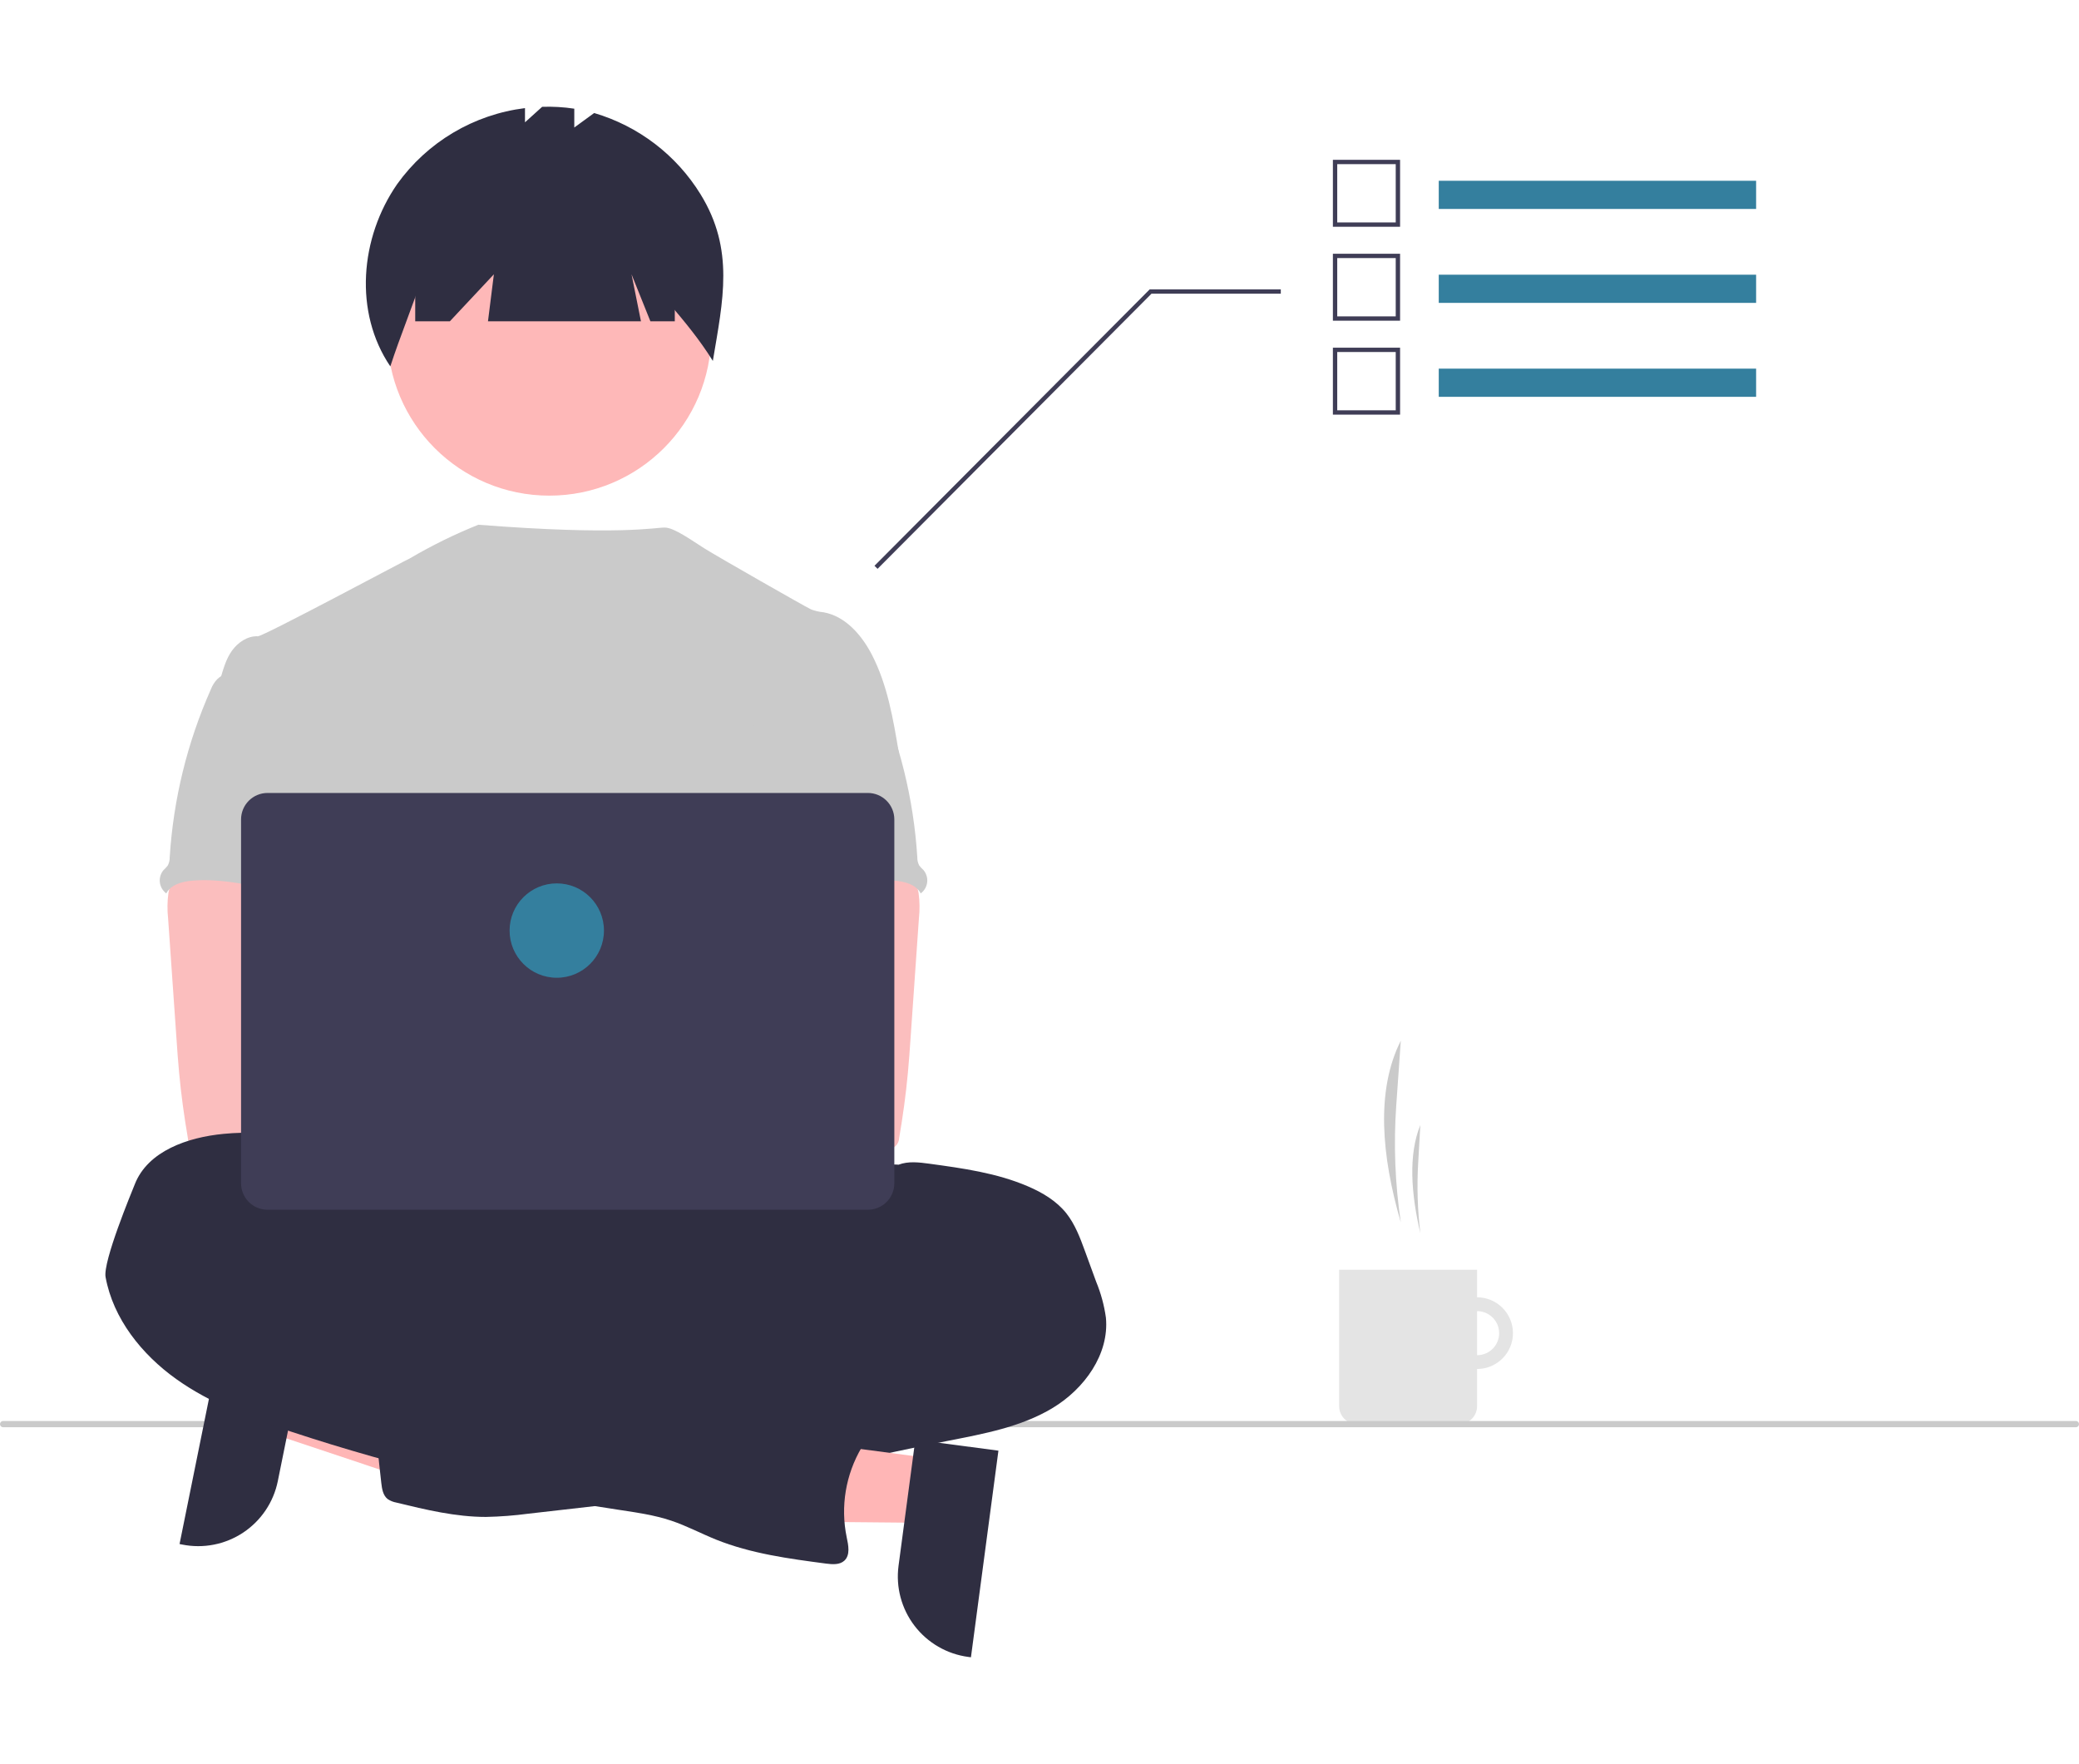 <!-- paste svg(s) here -->
<!-- paste svg(s) here -->
<svg width="343" height="291" viewBox="0 44.56 330.46 246.44" fill="none" xmlns="http://www.w3.org/2000/svg">
<g clip-path="url(#clip0_75_67)">
<path d="M234.785 233.788C233.658 233.788 232.555 234.122 231.618 234.748C230.68 235.374 229.95 236.263 229.518 237.304C229.087 238.345 228.974 239.49 229.194 240.595C229.414 241.7 229.957 242.715 230.754 243.511C231.551 244.308 232.567 244.85 233.673 245.07C234.779 245.29 235.925 245.177 236.967 244.746C238.009 244.315 238.899 243.585 239.525 242.648C240.152 241.711 240.486 240.61 240.486 239.484C240.486 237.973 239.886 236.524 238.816 235.456C237.747 234.388 236.297 233.788 234.785 233.788ZM234.785 242.989C234.091 242.989 233.413 242.783 232.836 242.398C232.259 242.013 231.809 241.466 231.544 240.825C231.278 240.185 231.209 239.48 231.344 238.8C231.48 238.12 231.814 237.495 232.304 237.005C232.795 236.515 233.42 236.181 234.101 236.046C234.781 235.911 235.487 235.98 236.128 236.245C236.769 236.511 237.317 236.96 237.702 237.536C238.088 238.113 238.294 238.79 238.294 239.484V239.484C238.294 240.413 237.924 241.305 237.266 241.962C236.608 242.62 235.716 242.989 234.785 242.989V242.989Z" fill="#E4E4E4"/>
<path d="M212.858 229.406H234.785V251.089C234.785 251.845 234.484 252.571 233.949 253.107C233.413 253.642 232.686 253.942 231.929 253.942H215.715C214.957 253.942 214.23 253.642 213.695 253.107C213.159 252.571 212.858 251.845 212.858 251.089V229.406V229.406Z" fill="#E4E4E4"/>
<path d="M330.018 254.439H0.445C0.322 254.425 0.21 254.367 0.127 254.276C0.045 254.184 0 254.066 0 253.943C0 253.82 0.045 253.702 0.127 253.61C0.21 253.519 0.322 253.461 0.445 253.447H330.018C330.14 253.461 330.253 253.519 330.335 253.61C330.417 253.702 330.462 253.82 330.462 253.943C330.462 254.066 330.417 254.184 330.335 254.276C330.253 254.367 330.14 254.425 330.018 254.439V254.439Z" fill="#CACACA"/>
<path d="M44.362 245.074L42.324 255.144L80.228 267.792L83.237 252.93L44.362 245.074Z" fill="#FFB6B6"/>
<path d="M48.173 243.171L44.158 263.001L44.158 263.002C43.479 266.354 41.496 269.299 38.644 271.189C35.792 273.079 32.305 273.761 28.951 273.083L28.54 273L35.113 240.532L48.173 243.171Z" fill="#2F2E41"/>
<path d="M87.315 106.374C101.529 106.374 113.052 94.861 113.052 80.66C113.052 66.459 101.529 54.947 87.315 54.947C73.101 54.947 61.579 66.459 61.579 80.66C61.579 94.861 73.101 106.374 87.315 106.374Z" fill="#FEB8B8"/>
<path d="M111.353 58.477C107.506 52.234 101.483 47.634 94.444 45.562L91.284 47.866V44.874C89.594 44.616 87.882 44.517 86.174 44.577L83.448 47.041V44.782C79.412 45.283 75.523 46.614 72.028 48.691C68.532 50.769 65.506 53.547 63.138 56.851C57.219 65.377 56.219 77.24 62.042 85.834C63.64 80.927 65.58 76.322 67.179 71.415C68.435 71.586 69.708 71.592 70.966 71.433L72.91 66.9L73.454 71.241C79.481 70.717 88.421 69.565 94.135 68.51L93.579 65.179L96.904 67.946C98.654 67.544 99.694 67.178 99.608 66.899C103.857 73.744 109.058 78.116 113.307 84.961C114.921 75.309 116.779 67.284 111.353 58.477Z" fill="#2F2E41"/>
<path d="M95.689 248.924C132.288 248.924 161.957 240.632 161.957 230.404C161.957 220.176 132.288 211.885 95.689 211.885C59.09 211.885 29.421 220.176 29.421 230.404C29.421 240.632 59.09 248.924 95.689 248.924Z" fill="#2F2E41"/>
<path d="M142.861 147.195C141.976 141.875 141.063 136.454 138.589 131.662C136.962 128.523 134.381 125.532 130.901 124.911C130.215 124.85 129.541 124.694 128.899 124.448C127.879 123.957 114.176 116.142 111.998 114.78C110.128 113.612 107.176 111.448 105.687 111.448C104.19 111.415 98.448 112.75 76.036 111C72.266 112.512 68.616 114.305 65.115 116.365C65.043 116.317 41.854 128.758 40.983 128.725C39.333 128.656 37.799 129.711 36.854 131.041C35.908 132.37 35.464 134.015 35 135.606C40.065 146.875 44.699 158.158 49.764 169.428C50.002 169.852 50.127 170.329 50.131 170.816C50.029 171.32 49.813 171.795 49.501 172.204C47.017 176.19 47.096 181.204 47.367 185.89C47.639 190.575 47.974 195.525 45.878 199.724C45.308 200.878 44.567 201.933 44.025 203.086C42.755 205.697 42.296 214.05 43.038 216.856L135.953 219.515C133.956 214.028 142.861 147.195 142.861 147.195Z" fill="#CACACA"/>
<path d="M26.775 169.515C26.59 170.855 26.571 172.213 26.719 173.557L28.051 192.665C28.176 194.466 28.299 196.263 28.468 198.059C28.788 201.546 29.265 205.004 29.858 208.458C29.871 208.948 30.078 209.413 30.435 209.751C30.791 210.089 31.267 210.271 31.757 210.259C37.62 211.498 43.676 211.449 49.659 211.111C58.789 210.602 82.145 209.639 83.572 207.787C84.999 205.935 84.168 202.939 82.307 201.442C80.446 199.944 49.624 196.293 49.624 196.293C49.925 193.909 50.834 191.663 51.695 189.399C53.243 185.384 54.689 181.237 54.717 176.935C54.745 172.634 53.123 168.111 49.596 165.647C46.695 163.624 42.96 163.249 39.425 163.332C36.853 163.406 32.408 162.79 30.059 163.795C28.2 164.613 27.122 167.697 26.775 169.515Z" fill="#FBBEBE"/>
<path d="M142.832 212.709C144.375 212.121 146.076 212.334 147.73 212.556C153.055 213.283 158.459 214.029 163.394 216.154C165.711 217.145 167.917 218.469 169.483 220.417C170.873 222.172 171.684 224.32 172.454 226.436L174.234 231.307C174.99 233.137 175.512 235.055 175.786 237.016C176.342 242.845 172.352 248.34 167.334 251.369C162.315 254.397 156.406 255.475 150.65 256.605C144.894 257.735 139.116 258.984 133.384 260.309C130.71 261.002 127.997 261.535 125.26 261.906C119.124 262.6 112.711 261.577 106.881 263.605C104.564 264.416 102.288 265.62 99.885 266.18C98.287 266.516 96.672 266.761 95.047 266.916L84.013 268.175C81.769 268.475 79.511 268.648 77.247 268.694C72.428 268.694 67.687 267.553 63.007 266.413C62.51 266.326 62.037 266.135 61.618 265.853C60.877 265.27 60.715 264.237 60.608 263.302C60.135 259.163 59.722 255.019 59.367 250.871C59.256 249.524 59.173 248.065 59.91 246.931C60.837 245.543 62.644 245.107 64.294 244.838C71.29 243.695 78.376 243.203 85.463 243.37C88.155 240.68 92.595 240.667 96.122 239.203C97.419 238.608 98.675 237.926 99.88 237.161C106.188 233.484 113.238 231.259 120.516 230.647C121.941 230.604 123.357 230.402 124.738 230.045C127.467 229.198 129.956 226.892 132.759 227.457C133.106 226.499 133.348 225.216 134.148 224.559C134.545 224.221 135.038 223.994 135.404 223.633C136.178 222.85 136.248 221.619 136.132 220.526C136.015 219.433 135.756 218.313 136.039 217.248C136.156 216.845 136.33 216.46 136.553 216.104C137.939 213.709 140.038 212.477 142.832 212.709Z" fill="#2F2E41"/>
<path d="M34.538 135.537C34.087 136.009 33.737 136.568 33.51 137.181C29.764 145.615 27.551 154.649 26.976 163.858C26.986 164.307 26.882 164.752 26.675 165.15C26.47 165.415 26.242 165.661 25.993 165.886C25.777 166.143 25.613 166.439 25.511 166.759C25.409 167.079 25.371 167.416 25.4 167.75C25.428 168.085 25.522 168.41 25.677 168.708C25.831 169.007 26.043 169.271 26.299 169.488C26.341 169.523 26.385 169.557 26.429 169.59C27.194 168.153 29.024 167.683 30.651 167.558C38.441 166.942 46.05 170.563 53.863 170.29C53.312 168.387 52.519 166.558 52.069 164.632C50.081 156.08 55.04 146.77 52 138.533C51.393 136.885 50.378 135.264 48.779 134.542C48.117 134.275 47.425 134.092 46.717 133.997C44.743 133.64 40.813 132.117 38.904 132.728C38.2 132.955 37.922 133.617 37.338 134.017C36.451 134.583 35.274 134.791 34.538 135.537Z" fill="#CACACA"/>
<path d="M142.723 163.795C140.374 162.79 135.93 163.406 133.358 163.332C129.822 163.249 126.087 163.624 123.186 165.647C119.659 168.111 118.037 172.634 118.065 176.935C118.093 181.237 119.539 185.384 121.087 189.399C121.949 191.663 122.857 193.909 123.158 196.293C123.158 196.293 92.336 199.944 90.475 201.442C88.615 202.939 87.783 205.935 89.21 207.787C90.637 209.639 135.163 211.498 141.025 210.259C141.516 210.271 141.991 210.089 142.348 209.751C142.704 209.413 142.911 208.948 142.925 208.458C143.517 205.004 143.994 201.546 144.314 198.059C144.483 196.263 144.606 194.466 144.731 192.665L146.063 173.557C146.211 172.213 146.193 170.855 146.007 169.515C145.66 167.697 144.582 164.613 142.723 163.795Z" fill="#FBBEBE"/>
<path d="M135.445 134.017C134.861 133.617 134.583 132.955 133.878 132.728C131.969 132.117 128.039 133.64 126.065 133.997C125.358 134.092 124.665 134.275 124.003 134.542C122.404 135.264 121.39 136.885 120.782 138.533C117.742 146.77 122.701 156.08 120.713 164.632C120.263 166.558 119.47 168.387 118.919 170.29C126.732 170.563 134.342 166.942 142.131 167.558C143.758 167.683 145.589 168.153 146.353 169.59C146.398 169.557 146.441 169.523 146.483 169.488C146.74 169.271 146.951 169.007 147.106 168.708C147.26 168.41 147.354 168.085 147.383 167.75C147.411 167.416 147.373 167.079 147.271 166.759C147.169 166.439 147.006 166.143 146.789 165.886C146.54 165.661 146.312 165.415 146.108 165.15C145.9 164.752 145.796 164.307 145.807 163.858C145.231 154.649 143.018 145.615 139.272 137.181C139.045 136.568 138.695 136.009 138.244 135.537C137.509 134.791 136.332 134.583 135.445 134.017Z" fill="#CACACA"/>
<path d="M148.475 259.449L147.12 269.632L107.16 269.258L109.159 254.228L148.475 259.449Z" fill="#FFB6B6"/>
<path d="M158.701 258.163L154.333 291L153.917 290.945C150.524 290.494 147.45 288.716 145.369 286C143.289 283.285 142.374 279.855 142.824 276.466L142.824 276.465L145.492 256.409L158.701 258.163Z" fill="#2F2E41"/>
<path d="M54.464 217.862C54.464 218.325 53.737 217.862 53.67 217.367C53.16 213.621 50.185 210.533 46.719 209.033C43.253 207.533 39.304 207.454 35.55 207.81C29.874 208.347 23.502 210.519 21.426 215.82C20.934 217.059 16.333 228.094 16.782 230.576C17.992 237.196 22.524 242.859 28.015 246.781C33.507 250.702 39.923 253.045 46.324 255.158C63.246 260.734 80.608 264.877 98.226 267.543C101.081 267.974 103.964 268.372 106.697 269.289C109.144 270.108 111.433 271.335 113.825 272.298C119.386 274.529 125.369 275.326 131.296 276.109C132.306 276.239 133.464 276.331 134.21 275.646C135.175 274.754 134.856 273.197 134.581 271.914C133.575 267.038 134.419 261.962 136.949 257.673C137.942 256.006 139.232 254.297 139.044 252.368C138.822 250.118 136.579 248.526 134.345 248.164C132.111 247.803 129.841 248.336 127.597 248.627C126.828 248.804 126.023 248.724 125.303 248.4C124.97 248.175 124.668 247.908 124.404 247.604C122.859 246.115 120.882 245.153 118.755 244.856C116.629 244.559 114.463 244.942 112.569 245.951C111.739 246.414 110.485 245.382 109.621 244.993L99.876 240.585C88.68 235.525 77.428 230.441 65.583 227.237C64.638 227.051 63.74 226.678 62.941 226.139C62.353 225.676 61.931 225.049 61.389 224.533C60.207 223.417 58.561 222.972 57.144 222.181C55.728 221.389 54.139 219.45 54.464 217.862Z" fill="#2F2E41"/>
<path d="M79.693 211.172C83.529 211.172 86.639 208.064 86.639 204.232C86.639 200.399 83.529 197.291 79.693 197.291C75.857 197.291 72.747 200.399 72.747 204.232C72.747 208.064 75.857 211.172 79.693 211.172Z" fill="#FBBEBE"/>
<path d="M95.074 211.172C98.91 211.172 102.02 208.064 102.02 204.232C102.02 200.399 98.91 197.291 95.074 197.291C91.238 197.291 88.128 200.399 88.128 204.232C88.128 208.064 91.238 211.172 95.074 211.172Z" fill="#FBBEBE"/>
<path d="M137.952 219.87H42.52C41.406 219.869 40.337 219.426 39.55 218.639C38.762 217.852 38.319 216.785 38.317 215.671V157.828C38.319 156.714 38.762 155.647 39.55 154.86C40.337 154.073 41.406 153.63 42.52 153.629H137.952C139.066 153.63 140.134 154.073 140.922 154.86C141.71 155.647 142.153 156.714 142.155 157.828V215.671C142.153 216.785 141.71 217.852 140.922 218.639C140.134 219.426 139.066 219.869 137.952 219.87Z" fill="#3F3D56"/>
<path d="M66 55V78.67H71.501L78.503 71.195L77.565 78.67H101.883L100.383 71.195L103.383 78.67H107.259V55H66Z" fill="#2F2E41"/>
<path d="M139.491 118.006L183.03 74.281H203.585V73.594H182.742L182.641 73.696L139 117.523L139.491 118.006Z" fill="#3F3D56"/>
<path d="M279.137 56.33H228.692V60.809H279.137V56.33Z" fill="#347F9E"/>
<path d="M222.544 63.641H211.865V53H222.544V63.641ZM212.555 62.953H221.854V53.688H212.555L212.555 62.953Z" fill="#3F3D56"/>
<path d="M279.137 71.259H228.692V75.738H279.137V71.259Z" fill="#347F9E"/>
<path d="M222.544 78.57H211.865V67.93H222.544V78.57ZM212.555 77.883H221.854V68.617H212.555L212.555 77.883Z" fill="#3F3D56"/>
<path d="M279.137 86.189H228.692V90.668H279.137V86.189Z" fill="#347F9E"/>
<path d="M222.544 93.5H211.865V82.859H222.544V93.5ZM212.555 92.812H221.854V83.547H212.555L212.555 92.812Z" fill="#3F3D56"/>
<path d="M88.5 183C92.642 183 96 179.642 96 175.5C96 171.358 92.642 168 88.5 168C84.358 168 81 171.358 81 175.5C81 179.642 84.358 183 88.5 183Z" fill="#347F9E"/>
<path d="M222.66 221.874C221.742 215.719 221.5 209.482 221.937 203.274L222.66 193C218.678 200.894 219.578 211.284 222.66 221.874V221.874Z" fill="#CACACA"/>
<path d="M225.764 223.593C225.323 219.92 225.207 216.215 225.417 212.521L225.764 206.406C223.849 211.105 224.282 217.289 225.764 223.593Z" fill="#CACACA"/>
</g>
<defs>
<clipPath id="clip0_75_67">
<rect width="483" height="291" fill="white"/>
</clipPath>
</defs>
</svg>
